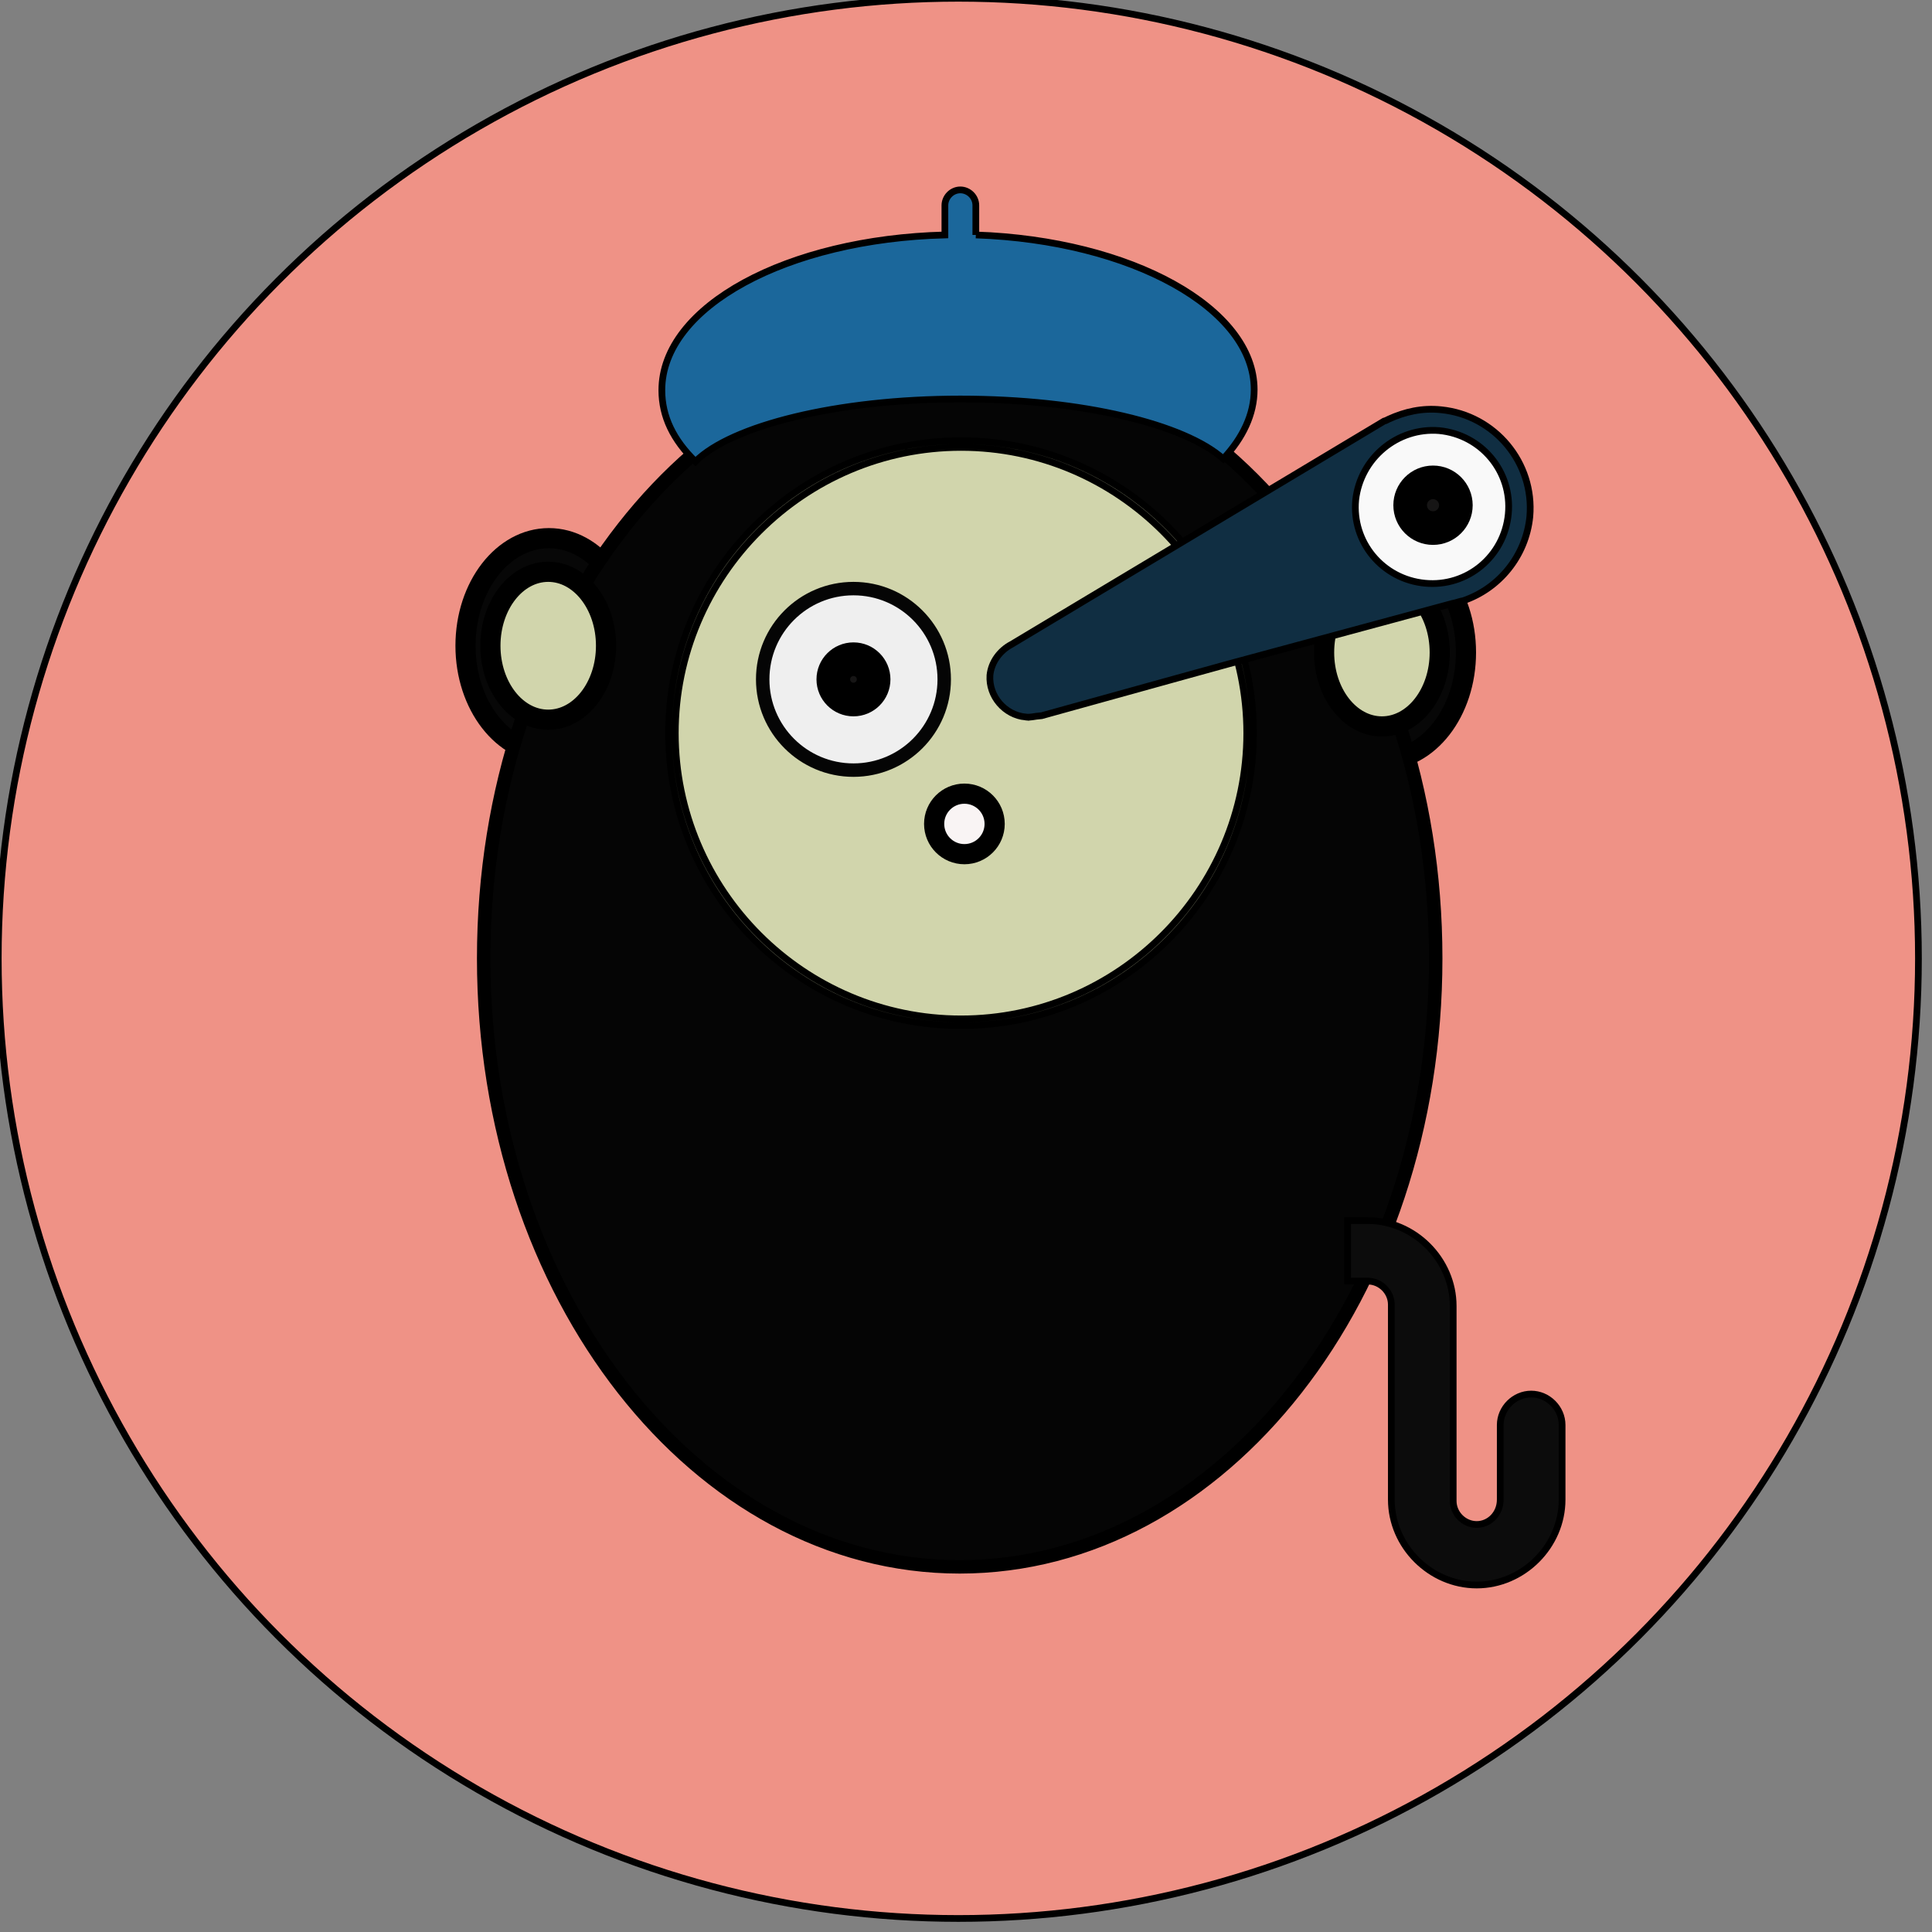 <svg width="25" height="25" xmlns="http://www.w3.org/2000/svg">
 <rect width="100%" height="100%" fill="#808080" stroke="none"/>
 <!-- Created with Method Draw - http://github.com/duopixel/Method-Draw/ -->

 <g>
  <title>background</title>
  <rect fill="none" id="canvas_background" height="27" width="27" y="-1" x="-1"/>
  <g display="none" overflow="visible" y="0" x="0" height="100%" width="100%" id="canvasGrid">
   <rect fill="url(#gridpattern)" stroke-width="0" y="0" x="0" height="100%" width="100%"/>
  </g>
 </g>
 <g>
  <title>Layer 1</title>
  <style transform="matrix(0.088,0,0,0.088,0,0) " type="text/css">.st0{fill:#EF9286;}
	.st1{fill:#070707;stroke:#000000;stroke-width:3;stroke-linecap:round;stroke-miterlimit:10;}
	.st2{fill:#050505;}
	.st3{fill:#D1D5AC;}
	.st4{fill:none;stroke:#000000;stroke-width:5;stroke-linecap:round;stroke-miterlimit:10;}
	.st5{fill:#EFEFEF;stroke:#050505;stroke-width:2;stroke-miterlimit:10;}
	.st6{fill:#161515;stroke:#000000;stroke-width:5;stroke-linecap:round;stroke-miterlimit:10;}
	.st7{fill:#D1D5AC;stroke:#000000;stroke-width:3;stroke-linecap:round;stroke-miterlimit:10;}
	.st8{fill:#F9F4F4;stroke:#000000;stroke-width:3;stroke-linecap:round;stroke-miterlimit:10;}
	.st9{fill:#232222;stroke:#000000;stroke-miterlimit:10;}
	.st10{fill:#0C0C0C;}
	.st11{fill:#F9F9F9;}
	.st12{fill:#102E42;}
	.st13{fill:#1B679B;}</style>
  <g id="svg_32">
   <g transform="matrix(0.088,0,0,0.088,0,0) " id="svg_6">
    <circle id="svg_8" r="142.8" cy="2273.065" cx="3295.945" class="st0"/>
   </g>
   <g transform="matrix(0.088,0,0,0.088,0,0) " id="svg_5">
    <g id="svg_9">
     <ellipse id="svg_10" ry="16" rx="12.4" cy="2227.565" cx="3359.045" class="st1"/>
     <ellipse id="svg_11" ry="16" rx="12.4" cy="2226.565" cx="3235.045" class="st1"/>
     <g id="svg_12">
      <path id="svg_13" d="m3296.145,2363.565c-39,0 -70.8,-40.6 -70.8,-90.5s31.8,-90.5 70.8,-90.5s70.8,40.6 70.8,90.5s-31.7,90.5 -70.8,90.5z" class="st2"/>
      <path id="svg_14" d="m3296.145,2183.065c38.8,0 70.3,40.4 70.3,90s-31.5,90 -70.3,90s-70.3,-40.4 -70.3,-90s31.5,-90 70.3,-90m0,-1c-39.4,0 -71.3,40.7 -71.3,91s31.9,91 71.3,91s71.3,-40.7 71.3,-91s-31.9,-91 -71.3,-91l0,0z"/>
     </g>
     <g id="svg_15">
      <path id="svg_16" d="m3296.345,2282.565c-23.7,0 -43,-19.3 -43,-43s19.3,-43 43,-43s43,19.3 43,43s-19.3,43 -43,43z" class="st3"/>
      <path id="svg_17" d="m3296.345,2197.065c23.4,0 42.5,19.1 42.5,42.5s-19.1,42.5 -42.5,42.5s-42.5,-19.1 -42.5,-42.5s19.1,-42.5 42.5,-42.5m0,-1c-24,0 -43.5,19.5 -43.5,43.5s19.5,43.5 43.5,43.5s43.5,-19.5 43.5,-43.5s-19.5,-43.5 -43.5,-43.5l0,0z" class="st3"/>
     </g>
     <g id="svg_18">
      <path id="svg_19" d="m3343.545,2339.065" class="st4"/>
     </g>
     <circle id="svg_20" r="13.5" cy="2231.565" cx="3280.345" class="st5"/>
     <circle id="svg_21" r="3" cy="2231.565" cx="3280.345" class="st6"/>
     <ellipse id="svg_22" ry="11" rx="8.6" cy="2226.565" cx="3234.945" class="st7"/>
     <circle id="svg_23" r="4.5" cy="2253.065" cx="3296.845" class="st8"/>
     <path id="svg_24" d="m3281.345,2176.565" class="st9"/>
     <ellipse id="svg_25" ry="11" rx="8.6" cy="2227.565" cx="3358.945" class="st7"/>
     <path id="svg_26" d="m3353.845,2319.665l0,1.4l3,0c1.9,0 3.5,1.6 3.5,3.5l0,29c0,6.9 5.8,12.7 12.7,12.7s12.7,-5.8 12.7,-12.7l0,-11.1c0,-2.5 -2.1,-4.6 -4.6,-4.6s-4.6,2.1 -4.6,4.6l0,11.1c0,2.1 -1.6,3.7 -3.5,3.7c-1.9,0 -3.5,-1.6 -3.5,-3.5l0,-29c0,-6.9 -5.8,-12.7 -12.7,-12.7l-3,0l0,8.3" class="st10"/>
    </g>
    <g id="svg_27">
     <circle id="svg_28" r="12.5" cy="2206.565" cx="3366.345" class="st11"/>
    </g>
    <path id="svg_29" d="m3305.945,2237.165c0.8,0.1 1.1,-0.1 2.4,-0.2l0,0l20.2,-5.6l0,0l7.6,-2.1l0,0l33.3,-9c0.6,-0.1 1,-0.3 1.6,-0.4l0,0l0,0c5.3,-1.8 9.3,-6.6 9.9,-12.5c0.7,-8 -5.2,-15.1 -13.2,-15.9c-2.8,-0.3 -5.4,0.3 -7.8,1.4l0,0l-0.4,0.2c-0.1,0 -0.2,0.1 -0.3,0.1l-55.4,33.2l0,0c-1.7,0.9 -3,2.6 -3.2,4.6c-0.2,3.1 2.2,5.9 5.3,6.2zm61.5,-42.6c6.3,0.6 10.9,6.1 10.3,12.4c-0.6,6.3 -6.1,10.9 -12.4,10.3c-6.3,-0.6 -10.9,-6.1 -10.3,-12.4c0.7,-6.2 6.2,-10.8 12.4,-10.3z" class="st12"/>
    <circle id="svg_30" r="3.4" cy="2205.665" cx="3366.545" class="st6"/>
    <path id="svg_31" d="m3298.545,2165.465l0,-4.4c0,-1.3 -1.1,-2.3 -2.3,-2.3c-1.3,0 -2.3,1.1 -2.3,2.3l0,4.4c-23.4,0.6 -42.1,10.6 -42.1,23.1c0,3.9 1.7,7.4 5,10.6c5.3,-5.3 21,-9.3 39.4,-9.3c18.2,0 33.4,3.8 39.1,8.9c2.9,-3.1 4.6,-6.6 4.6,-10.3c0,-12.1 -18.3,-22.2 -41.4,-23z" class="st13"/>
   </g>
  </g>
  <style transform="matrix(0.077,0,0,0.077,0,0) " type="text/css">.st0{fill:#EF9286;}
	.st1{fill:#070707;stroke:#000000;stroke-width:3;stroke-linecap:round;stroke-miterlimit:10;}
	.st2{fill:#050505;}
	.st3{fill:#D1D5AC;}
	.st4{fill:none;stroke:#000000;stroke-width:5;stroke-linecap:round;stroke-miterlimit:10;}
	.st5{fill:#EFEFEF;stroke:#050505;stroke-width:2;stroke-miterlimit:10;}
	.st6{fill:#161515;stroke:#000000;stroke-width:5;stroke-linecap:round;stroke-miterlimit:10;}
	.st7{fill:#D1D5AC;stroke:#000000;stroke-width:3;stroke-linecap:round;stroke-miterlimit:10;}
	.st8{fill:#F9F4F4;stroke:#000000;stroke-width:3;stroke-linecap:round;stroke-miterlimit:10;}
	.st9{fill:#232222;stroke:#000000;stroke-miterlimit:10;}
	.st10{fill:#0C0C0C;}
	.st11{fill:#F9F9F9;}
	.st12{fill:#102E42;}
	.st13{fill:#1B679B;}</style>
  <style transform="matrix(0.019,0,0,0.019,0,0) " type="text/css">.st0{fill:#EF9286;}
	.st1{fill:#070707;stroke:#000000;stroke-width:3;stroke-linecap:round;stroke-miterlimit:10;}
	.st2{fill:#050505;}
	.st3{fill:#D1D5AC;}
	.st4{fill:none;stroke:#000000;stroke-width:5;stroke-linecap:round;stroke-miterlimit:10;}
	.st5{fill:#EFEFEF;stroke:#050505;stroke-width:2;stroke-miterlimit:10;}
	.st6{fill:#161515;stroke:#000000;stroke-width:5;stroke-linecap:round;stroke-miterlimit:10;}
	.st7{fill:#D1D5AC;stroke:#000000;stroke-width:3;stroke-linecap:round;stroke-miterlimit:10;}
	.st8{fill:#F9F4F4;stroke:#000000;stroke-width:3;stroke-linecap:round;stroke-miterlimit:10;}
	.st9{fill:#232222;stroke:#000000;stroke-miterlimit:10;}
	.st10{fill:#0C0C0C;}
	.st11{fill:#F9F9F9;}
	.st12{fill:#102E42;}
	.st13{fill:#1B679B;}</style>
  <g stroke="null" id="svg_96">
   <g stroke="null" transform="matrix(0.087,0,0,0.087,-43.806,-43.807) " id="svg_70">
    <circle stroke="null" id="svg_72" r="142.8" cy="646.074" cx="646.057" class="st0"/>
   </g>
   <g stroke="null" transform="matrix(0.087,0,0,0.087,-43.806,-43.807) " id="svg_69">
    <g stroke="null" id="svg_73">
     <ellipse stroke="null" id="svg_74" ry="16" rx="12.4" cy="600.574" cx="709.157" class="st1"/>
     <ellipse stroke="null" id="svg_75" ry="16" rx="12.4" cy="599.574" cx="585.157" class="st1"/>
     <g stroke="null" id="svg_76">
      <path stroke="null" id="svg_77" d="m646.257,736.574c-39,0 -70.8,-40.6 -70.8,-90.5s31.8,-90.5 70.8,-90.5s70.8,40.6 70.8,90.5s-31.7,90.5 -70.8,90.5z" class="st2"/>
      <path stroke="null" id="svg_78" d="m646.257,556.074c38.8,0 70.3,40.4 70.3,90s-31.5,90 -70.3,90s-70.3,-40.4 -70.3,-90s31.5,-90 70.3,-90m0,-1c-39.4,0 -71.3,40.7 -71.3,91s31.9,91 71.3,91s71.3,-40.7 71.3,-91s-31.9,-91 -71.3,-91l0,0z"/>
     </g>
     <g stroke="null" id="svg_79">
      <path stroke="null" id="svg_80" d="m646.457,655.574c-23.7,0 -43,-19.3 -43,-43s19.3,-43 43,-43s43,19.3 43,43s-19.3,43 -43,43z" class="st3"/>
      <path stroke="null" id="svg_81" d="m646.457,570.074c23.4,0 42.5,19.1 42.5,42.5s-19.1,42.5 -42.5,42.5s-42.5,-19.1 -42.5,-42.5s19.1,-42.5 42.5,-42.5m0,-1c-24,0 -43.5,19.5 -43.5,43.5s19.5,43.5 43.5,43.5s43.5,-19.5 43.5,-43.5s-19.5,-43.5 -43.5,-43.5l0,0z" class="st3"/>
     </g>
     <g stroke="null" id="svg_82">
      <path stroke="null" id="svg_83" d="m693.657,712.074" class="st4"/>
     </g>
     <circle stroke="null" id="svg_84" r="13.5" cy="604.574" cx="630.457" class="st5"/>
     <circle stroke="null" id="svg_85" r="3" cy="604.574" cx="630.457" class="st6"/>
     <ellipse stroke="null" id="svg_86" ry="11" rx="8.6" cy="599.574" cx="585.057" class="st7"/>
     <circle stroke="null" id="svg_87" r="4.5" cy="626.074" cx="646.957" class="st8"/>
     <path stroke="null" id="svg_88" d="m631.457,549.574" class="st9"/>
     <ellipse stroke="null" id="svg_89" ry="11" rx="8.6" cy="600.574" cx="709.057" class="st7"/>
     <path stroke="null" id="svg_90" d="m703.957,692.674l0,1.4l3,0c1.9,0 3.5,1.6 3.5,3.5l0,29c0,6.9 5.8,12.7 12.7,12.7s12.7,-5.8 12.7,-12.7l0,-11.1c0,-2.5 -2.1,-4.6 -4.6,-4.6s-4.6,2.1 -4.6,4.6l0,11.1c0,2.1 -1.6,3.7 -3.5,3.7c-1.9,0 -3.5,-1.6 -3.5,-3.5l0,-29c0,-6.9 -5.8,-12.7 -12.7,-12.7l-3,0l0,8.3" class="st10"/>
    </g>
    <g stroke="null" id="svg_91">
     <circle stroke="null" id="svg_92" r="12.5" cy="579.574" cx="716.457" class="st11"/>
    </g>
    <path stroke="null" id="svg_93" d="m656.057,610.174c0.8,0.1 1.1,-0.1 2.4,-0.2l0,0l20.2,-5.6l0,0l7.6,-2.1l0,0l33.3,-9c0.6,-0.1 1,-0.3 1.6,-0.4l0,0l0,0c5.3,-1.8 9.3,-6.6 9.9,-12.5c0.7,-8 -5.2,-15.1 -13.2,-15.9c-2.8,-0.3 -5.4,0.3 -7.8,1.4l0,0l-0.4,0.2c-0.1,0 -0.2,0.1 -0.3,0.1l-55.4,33.2l0,0c-1.7,0.9 -3,2.6 -3.2,4.6c-0.2,3.1 2.2,5.9 5.3,6.2zm61.5,-42.6c6.3,0.6 10.9,6.1 10.3,12.4c-0.6,6.3 -6.1,10.9 -12.4,10.3c-6.3,-0.6 -10.9,-6.1 -10.3,-12.4c0.7,-6.2 6.2,-10.8 12.4,-10.3z" class="st12"/>
    <circle stroke="null" id="svg_94" r="3.4" cy="578.674" cx="716.657" class="st6"/>
    <path stroke="null" id="svg_95" d="m648.657,538.474l0,-4.4c0,-1.3 -1.1,-2.3 -2.3,-2.3c-1.3,0 -2.3,1.1 -2.3,2.3l0,4.4c-23.4,0.6 -42.1,10.6 -42.1,23.1c0,3.9 1.7,7.4 5,10.6c5.3,-5.3 21,-9.3 39.4,-9.3c18.2,0 33.4,3.8 39.1,8.9c2.9,-3.1 4.6,-6.6 4.6,-10.3c0,-12.1 -18.3,-22.2 -41.4,-23z" class="st13"/>
   </g>
  </g>
 </g>
</svg>